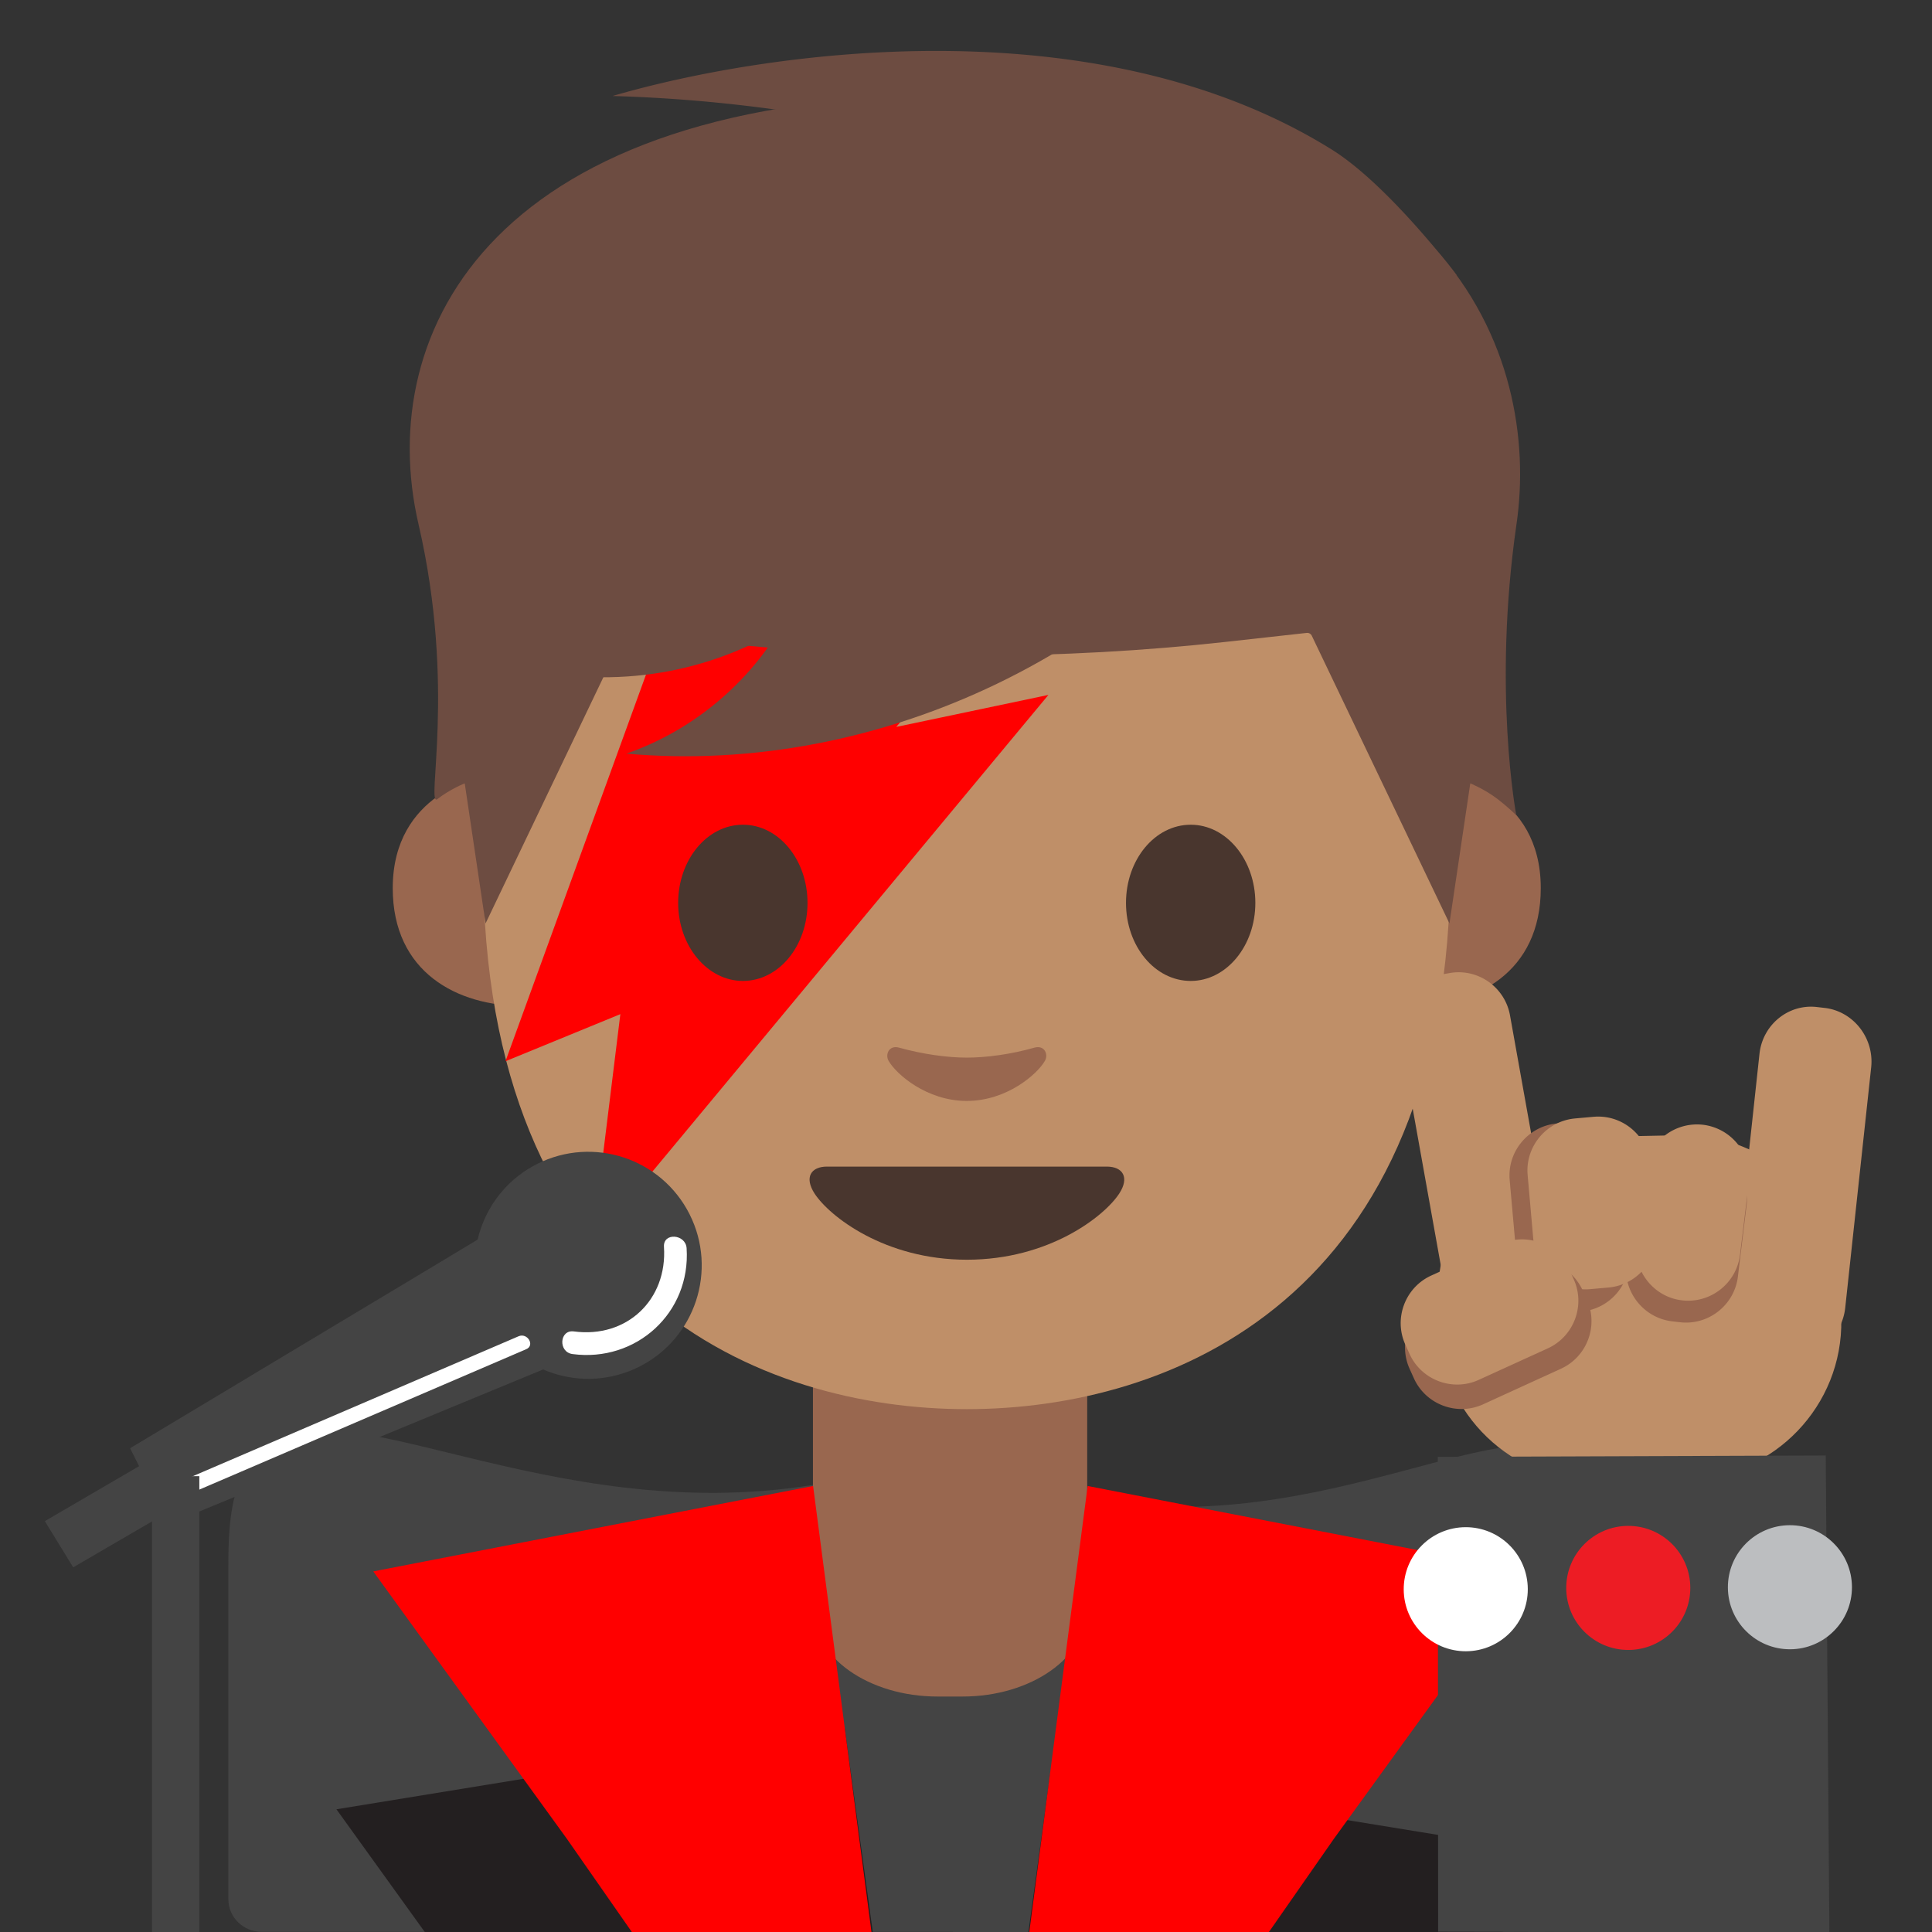 <svg xmlns="http://www.w3.org/2000/svg" xmlns:xlink="http://www.w3.org/1999/xlink" width="128" height="128" viewBox="0 0 128 128"><rect x="0" y="0" width="128" height="128" fill="#333333" stroke="none"/><path fill="#444" d="M64.11 95.3c-18.87 8.46-34.76-.62-43.26-.62c-5.72 0-5.72 6.27-5.72 9.09v22.06c0 1.19.99 2.16 2.21 2.16h46.77z"/><path fill="#444" d="M63.09 96.37c16.83 8.16 30.99-.65 38.57-.66c5.1-.01 5.11 6.07 5.11 8.8l.03 21.36c0 1.15-.88 2.09-1.97 2.09l-41.7.07z"/><path fill="#99674f" d="M96.19 51.47s5.89 1.02 5.89 7.37c0 5.6-4.3 7.81-8.6 7.81V51.47zM62.94 90.33h-9.08v16.25c0 3.22 3.7 5.82 8.26 5.82h1.65c4.56 0 8.26-2.61 8.26-5.82V90.33zM31.91 51.47s-5.89 1.02-5.89 7.37c0 5.6 4.3 7.81 8.6 7.81V51.47z"/><path fill="#bf8f68" d="M64.05 9.91c-25.4 0-32.04 19.69-32.04 47.35c0 28.68 18.43 36.1 32.04 36.1c13.41 0 32.04-7.2 32.04-36.1c.01-27.67-6.64-47.35-32.04-47.35"/><path fill="red" d="m43.88 41.72l28.14-8.65l-12.64 15.09l10.08-2.12l-30.24 36.4l1.88-15.25l-7.61 3.12z"/><path fill="#49362e" d="M53.5 59.82c0 2.86-1.91 5.17-4.28 5.17c-2.36 0-4.29-2.32-4.29-5.17c0-2.86 1.92-5.18 4.29-5.18s4.28 2.32 4.28 5.18m21.1 0c0 2.86 1.91 5.17 4.29 5.17c2.36 0 4.28-2.32 4.28-5.17c0-2.86-1.92-5.18-4.28-5.18c-2.38 0-4.29 2.32-4.29 5.18m-1.27 17.47H54.79c-1.06 0-1.52.71-.82 1.79c.98 1.5 4.64 4.38 10.09 4.38s9.11-2.88 10.09-4.38c.7-1.07.24-1.79-.82-1.79"/><path fill="#99674f" d="M68.53 69.41c-1.58.45-3.22.66-4.48.66s-2.9-.22-4.48-.66c-.67-.19-.94.45-.7.87c.5.88 2.52 2.66 5.18 2.66s4.68-1.78 5.18-2.66c.24-.42-.02-1.06-.7-.87"/><path fill="#6d4c41" d="M64.82 6.29H63.4c-30.6 0-38.67 15.54-35.67 28.45c2.51 10.82.45 18.82 1.25 18.2c.86-.67 1.81-1.04 1.81-1.04l1.38 9.28L41.3 42.1c.06-.12.18-.19.31-.17l5.41.6c5.44.6 10.91.9 16.37.91v.01c.24 0 .47-.01.71-.01s.47.01.71.01v-.01c5.46-.02 10.93-.31 16.37-.91l5.41-.6c.13-.01.25.06.31.17l9.13 19.08l1.38-9.28s.95.38 1.81 1.04c.81.63 1.24 1.08 1.24 1.08s-1.58-8.28.01-19.28c1.62-11.07-4.37-28.45-35.65-28.45"/><path fill="#231f20" d="m57.87 128.33l-1.92-13.95l-33.66 5.49l6.09 8.46zm41.46 0l3.93-5.46l-33.66-5.49l-1.51 10.95z"/><path fill="red" d="M42.09 128.33h15.69l-3.91-29.88l-29.14 5.66l12.83 17.72zm41.75 0l4.53-6.5l12.83-17.72l-29.14-5.66l-3.91 29.88z"/><path fill="#bf8f68" d="m105.9 98.12l5.92-.12c5.71-.11 10.28-4.87 10.17-10.58l-.04-2.04c-.11-5.71-4.87-10.28-10.58-10.17l-5.92.12c-5.71.11-10.28 4.87-10.17 10.58l.04 2.04c.12 5.7 4.88 10.28 10.58 10.17"/><path fill="#bf8f68" d="m117.91 89.69l.52.06c1.89.23 3.61-1.16 3.82-3.1l1.72-15.93c.21-1.94-1.17-3.71-3.06-3.94l-.52-.06c-1.89-.23-3.61 1.16-3.82 3.1l-1.72 15.93c-.21 1.93 1.17 3.7 3.06 3.94m-18.38-2.71l.52-.09c1.87-.34 3.13-2.14 2.79-4.01l-2.8-15.62c-.34-1.87-2.14-3.13-4.01-2.79l-.52.09c-1.87.34-3.13 2.14-2.79 4.01l2.8 15.62a3.46 3.46 0 0 0 4.01 2.79"/><path fill="#99674f" d="m110.77 87.54l.52.06c1.89.23 3.62-1.13 3.85-3.02l.58-4.76a3.47 3.47 0 0 0-3.02-3.85l-.52-.06a3.47 3.47 0 0 0-3.85 3.02l-.58 4.76c-.23 1.88 1.13 3.62 3.02 3.85"/><path fill="#99674f" d="m104.27 86.94l.52-.05c1.89-.17 3.31-1.85 3.14-3.75l-.5-5.62c-.17-1.89-1.85-3.31-3.75-3.14l-.52.05c-1.89.17-3.31 1.85-3.14 3.75l.5 5.62c.17 1.9 1.86 3.31 3.75 3.14"/><path fill="#bf8f68" d="M111.43 86.15c1.89.23 3.62-1.13 3.85-3.02l.58-4.76a3.47 3.47 0 0 0-3.02-3.85a3.47 3.47 0 0 0-3.85 3.02l-.58 4.76c-.22 1.89 1.14 3.63 3.02 3.85"/><path fill="#bf8f68" d="m105.35 85.41l1.23-.11c1.89-.17 3.31-1.85 3.14-3.75l-.39-4.42c-.17-1.89-1.85-3.31-3.75-3.14l-1.23.11c-1.89.17-3.31 1.85-3.14 3.75l.39 4.42c.17 1.89 1.86 3.31 3.75 3.14"/><path fill="#99674f" d="m93.4 90.71l.28.62c.79 1.73 2.85 2.5 4.58 1.71l5.16-2.36c1.73-.79 2.5-2.85 1.71-4.58l-.28-.62a3.466 3.466 0 0 0-4.58-1.71l-5.16 2.36a3.45 3.45 0 0 0-1.71 4.58"/><path fill="#bf8f68" d="m93.11 89.09l.28.62c.79 1.73 2.85 2.5 4.58 1.71l4.58-2.09c1.73-.79 2.5-2.85 1.71-4.58l-.28-.62a3.466 3.466 0 0 0-4.58-1.71l-4.58 2.09c-1.73.79-2.5 2.85-1.71 4.58"/><path fill="#444" d="m120.96 96.43l-25.7.09l.02 31.46l25.92.05z"/><circle cx="97.11" cy="105.29" r="4.11" fill="#fff" transform="rotate(-.204 97.103 105.3)"/><circle cx="107.83" cy="105.25" r="4.11" fill="#ed1c24" transform="matrix(1 -.004 .004 1 -.374 .385)"/><circle cx="118.54" cy="105.21" r="4.11" fill="#bcbec0" transform="matrix(1 -.004 .004 1 -.374 .423)"/><g fill="#444"><circle cx="38.97" cy="83.83" r="7.52" transform="rotate(-26.706 38.97 83.83)"/><path d="m11.15 100.99l-2.53-5.04l24.09-14.46l4.41 8.77z"/></g><path fill="#fff" d="M45.49 82.7c-.06-.95-1.57-1.06-1.5-.09c.23 3.5-2.46 6.07-5.97 5.6c-.96-.13-1.05 1.37-.09 1.5c4.22.56 7.84-2.73 7.56-7.01m-11.13 5.83l-22.77 9.78c-.59.25-.08 1.12.5.86l22.77-9.78c.6-.25.09-1.11-.5-.86"/><path fill="none" stroke="#444" stroke-miterlimit="10" stroke-width="3.132" d="M11.64 97.8v30.53"/><path fill="#444" d="m12.18 99.57l-7.33 4.27l-1.88-3.06l7.32-4.27z"/><path fill="#6d4c41" d="M34.26 44.12c5.81 1.56 12.25.66 17.41-2.44c-2.3 3.82-5.96 6.79-10.17 8.25c16.81 1.5 34.14-6.85 43.46-20.92c-.14.21-12.44-.82-13.87-.68c-4.72.45-9.38 1.57-13.79 3.34c-4.3 1.72-7.58 4.2-11.17 7c-3.67 2.85-7.23 5.27-11.87 5.45"/><path fill="#6d4c41" d="M40.58 6.36c7.32.21 14.61 1.23 21.71 3.02c-8.5.94-16.51 5.62-21.51 12.56c12.86-3.91 26.29-5.99 39.73-6.15A82 82 0 0 0 65.38 32c8.11-6.78 21-10.73 31.12-13.78c0 0-4.5-5.97-8.28-8.32C72.54.14 50.58 3.44 40.58 6.36"/></svg>